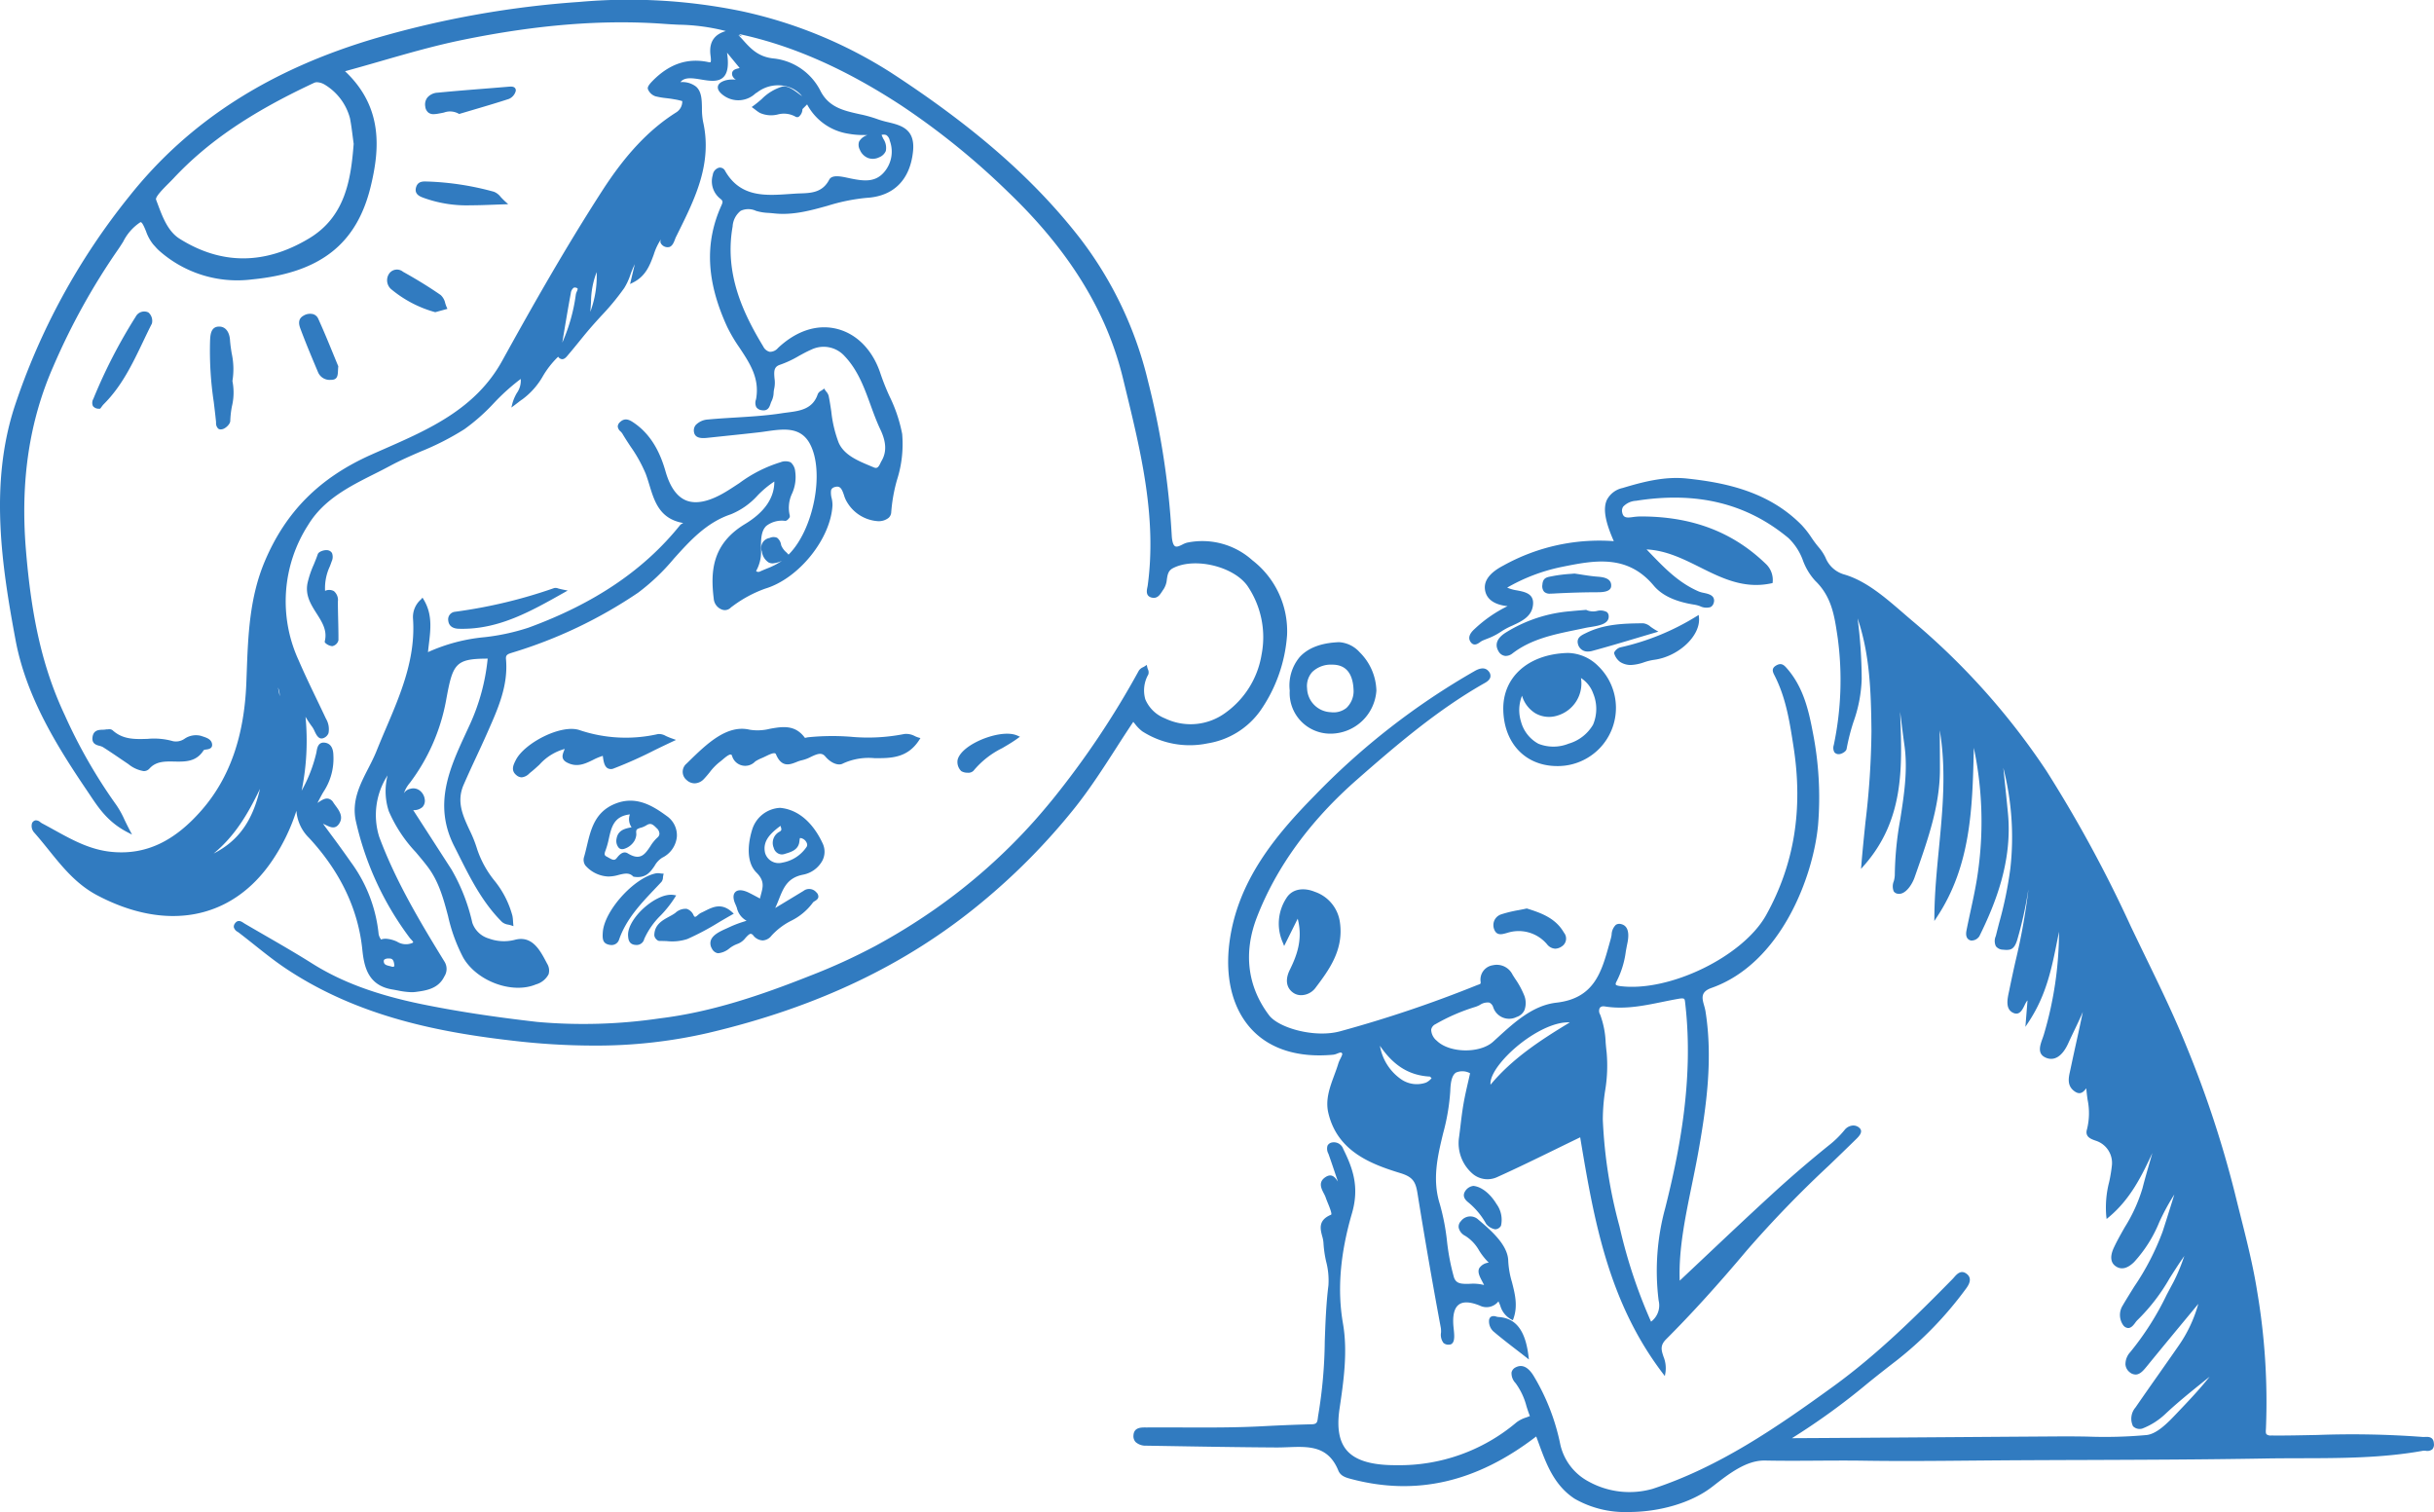 <svg xmlns="http://www.w3.org/2000/svg" width="384.151" height="238.64" viewBox="0 0 384.151 238.64"><g fill="#317bc0"><path d="M382.716 226.786a2.722 2.722 0 01-.409 0 148.53 148.53 0 00-16.552-.309c-2.4.044-4.871.111-7.312.082a1.007 1.007 0 01-.715-.185c-.147-.157-.129-.468-.106-.831l.01-.2a104.178 104.178 0 00-1.384-21.493c-.64-4.056-1.664-8.114-2.654-12.041a556.029 556.029 0 01-.857-3.436 168.441 168.441 0 00-7.638-23.19c-1.962-4.861-4.279-9.631-6.519-14.245q-1.126-2.322-2.243-4.65a206.991 206.991 0 00-13.342-24.6 111.393 111.393 0 00-21.208-23.723c-.468-.4-.936-.8-1.407-1.209-2.875-2.487-5.843-5.059-9.261-6.075a4.5 4.5 0 01-3.009-2.685 7.431 7.431 0 00-.982-1.52 17 17 0 01-1.234-1.636 14.854 14.854 0 00-1.53-1.957c-5.249-5.344-12.126-6.723-18.162-7.363-3.516-.363-6.921.537-10.115 1.5a3.653 3.653 0 00-2.484 1.89c-.617 1.366-.28 3.382 1.1 6.5a31.169 31.169 0 00-17.452 3.86c-2.019 1.052-2.994 2.266-2.9 3.608.116 1.589 1.376 2.559 3.582 2.79a20.913 20.913 0 00-5.18 3.583c-.91.808-1.1 1.541-.571 2.173.489.579 1.07.172 1.412-.077a2.305 2.305 0 01.368-.229c.221-.1.445-.185.671-.278a10.413 10.413 0 002.225-1.116 10.907 10.907 0 011.811-.977c1.577-.73 3.2-1.487 3.295-3.469.069-1.6-1.317-1.862-2.538-2.1a5.9 5.9 0 01-1.551-.437 28.737 28.737 0 018.574-3.258c5.082-1.026 10.336-2.091 14.544 2.932 1.317 1.574 3.454 2.567 6.532 3.035a5.093 5.093 0 01.766.213 2.281 2.281 0 001.677.152 1.03 1.03 0 00.5-.661 1.041 1.041 0 00-.062-.851c-.278-.468-.947-.612-1.538-.738a4.283 4.283 0 01-.723-.2c-3.2-1.371-5.432-3.7-7.8-6.159l-.471-.491c3.084.149 5.792 1.5 8.42 2.811 3.42 1.708 6.959 3.474 11.285 2.536l.177-.036.023-.18a3.476 3.476 0 00-1.106-2.87c-5.2-5.02-11.63-7.466-19.666-7.466a8.947 8.947 0 00-1.227.087c-.985.141-1.558.172-1.744-.682a1.16 1.16 0 01.147-.949 2.977 2.977 0 012.016-.926c9.6-1.52 17.473.4 24.062 5.874a9.226 9.226 0 012.3 3.564 9.7 9.7 0 001.924 3.179c2.579 2.487 3.027 5.478 3.5 8.646l.059.4a49.886 49.886 0 01-.607 16.807l-.015.072a1.434 1.434 0 00.09 1.134.848.848 0 00.633.314h.059c.453 0 1.173-.419 1.237-.82a32.589 32.589 0 011.09-4.279 22.038 22.038 0 001.294-6.748 74.744 74.744 0 00-.648-9.588c1.908 5.583 2.129 11.408 2.189 17.807a128.2 128.2 0 01-.946 14.343c-.221 2.15-.45 4.377-.635 6.615l-.062.777.512-.586c6.267-7.144 5.974-15.348 5.691-23.285a93.649 93.649 0 01-.033-.928l.1.8c.185 1.5.368 2.994.579 4.485.55 3.925-.062 7.847-.651 11.637a52.57 52.57 0 00-.872 8.883 4.208 4.208 0 01-.157.934 2.139 2.139 0 00-.018 1.592.9.9 0 00.622.383 1.151 1.151 0 00.226.023c1.121 0 2.086-1.548 2.451-2.595l.35-1c1.79-5.108 3.639-10.385 3.652-16.02 0-1.924-.01-3.847-.028-5.874v-.322c1.06 6.329.453 12.6-.136 18.694-.334 3.446-.679 7.011-.712 10.526l-.01.874.481-.73c5.3-8.065 5.527-17.2 5.743-26.039l.013-.556a56.7 56.7 0 01.656 19.551c-.278 2.06-.728 4.141-1.162 6.149-.226 1.044-.453 2.088-.658 3.138-.231 1.188.355 1.494.723 1.571a1.486 1.486 0 001.314-.684c2.482-5.033 5.239-11.784 4.511-19.394-.188-1.985-.4-3.968-.64-6.3-.028-.285-.059-.576-.09-.872a44.1 44.1 0 011.106 15.889 61.389 61.389 0 01-1.79 8.669c-.154.6-.309 1.206-.46 1.808-.013.059-.033.126-.054.2a1.919 1.919 0 00.021 1.582 1.441 1.441 0 001.116.545c1.188.121 1.762.015 2.25-1.53a60.6 60.6 0 001.7-7.589l.07-.378a98.291 98.291 0 01-2.047 11.357 247.76 247.76 0 00-.975 4.539l-.064.3c-.242 1.147-.576 2.716.718 3.284.962.427 1.414-.5 1.744-1.173a4.189 4.189 0 01.44-.774h.039l-.332 4.146.55-.838c2.777-4.225 3.618-8.464 4.511-12.954.082-.4.162-.813.247-1.229a57.239 57.239 0 01-2.394 16.228c-.062.214-.141.432-.221.651-.381 1.065-.856 2.389.5 2.994s2.641-.2 3.575-2.268c.311-.684.635-1.363.962-2.042.453-.946.913-1.908 1.335-2.9-.345 1.659-.7 3.307-1.06 4.925a473.946 473.946 0 00-.913 4.223l-.057.257c-.224 1.016-.5 2.284.764 3.153.9.617 1.4.005 1.731-.4.028-.033.057-.069.085-.1.041.6.118 1.206.2 1.79a10.5 10.5 0 01-.082 4.632c-.393 1.247.6 1.584 1.479 1.88l.069.026a3.683 3.683 0 012.374 3.827 24.252 24.252 0 01-.44 2.654 16.043 16.043 0 00-.453 5.342l.057.468.363-.3c3.405-2.85 5.19-6.517 6.854-10.11-.165.589-.334 1.175-.5 1.751-.357 1.24-.728 2.52-1.049 3.793a25.063 25.063 0 01-2.8 6.165c-.584 1.026-1.188 2.088-1.7 3.176-.813 1.715-.332 2.551.216 2.95.88.645 1.875.432 2.955-.628a21 21 0 003.95-6.239 34.519 34.519 0 012.4-4.423c-.118.383-.237.759-.352 1.129-.519 1.659-1 3.2-1.5 4.735a40.3 40.3 0 01-4.477 8.672c-.6.97-1.232 1.973-1.818 2.978a2.8 2.8 0 00.051 3.078 1.06 1.06 0 00.808.486h.013c.491-.008.849-.491 1.137-.88a2.8 2.8 0 01.3-.36 30.067 30.067 0 005.095-6.617c.735-1.157 1.484-2.34 2.327-3.518l-.19.512a28.12 28.12 0 01-1.528 3.6q-.54 1-1.067 2a45.188 45.188 0 01-5.766 9.073 2.812 2.812 0 00-.748 1.947 1.711 1.711 0 00.646 1.2 1.462 1.462 0 001.06.378c.666-.067 1.183-.7 1.646-1.265 2.2-2.7 4.416-5.378 6.589-8l1.556-1.883a21.661 21.661 0 01-3.148 6.666c-.993 1.435-2 2.86-3 4.29a559.864 559.864 0 00-3.763 5.39 2.722 2.722 0 00-.393 2.965 1.466 1.466 0 001.461.37 11.137 11.137 0 003.678-2.34c1.921-1.8 4.02-3.49 6.049-5.123l.9-.723c-1.571 1.988-3.418 3.925-5.213 5.81l-.062.064c-1.263 1.324-2.994 3.14-4.655 3.331a72.777 72.777 0 01-9.348.247 193.02 193.02 0 00-3.966-.033q-8.128.054-16.259.113l-11.393.08c-3.261.023-6.52.044-10.022.064l-5 .028a108.212 108.212 0 0011.995-8.7 214.534 214.534 0 014.441-3.5 57.734 57.734 0 0010.902-11.22c.414-.545 1.276-1.682.27-2.492-.921-.741-1.589.031-2.034.54a4.24 4.24 0 01-.275.3c-5.7 5.8-11.848 11.877-18.774 16.9-9.053 6.561-18.044 12.735-28.516 16.166a13.335 13.335 0 01-10.128-1.168 8.8 8.8 0 01-4.434-5.8 34.155 34.155 0 00-4.249-10.915c-.862-1.368-1.8-1.8-2.783-1.3a1.182 1.182 0 00-.671.808 2.225 2.225 0 00.633 1.687 10.619 10.619 0 011.723 3.649c.165.517.337 1.047.54 1.551-.2.08-.388.152-.579.221a5.012 5.012 0 00-1.515.759 28.607 28.607 0 01-19.078 6.774h-.27c-3.693-.028-6.134-.795-7.461-2.343-1.211-1.417-1.584-3.565-1.139-6.571.62-4.192 1.324-8.945.543-13.433-.921-5.28-.458-10.974 1.417-17.406 1.242-4.267.054-7.247-1.384-10.171a1.564 1.564 0 00-1.811-1 .991.991 0 00-.658.481 1.63 1.63 0 00.129 1.273l.059.162c.427 1.2.833 2.415 1.247 3.649l.2.594-.054-.075c-.378-.548-.9-1.3-1.931-.609-1.165.779-.63 1.808-.237 2.561a4.634 4.634 0 01.3.656c.093.275.224.6.36.931.172.417.694 1.682.483 1.772-2.078.856-1.7 2.263-1.4 3.395a4.8 4.8 0 01.2 1.049 17.811 17.811 0 00.422 2.945 11.758 11.758 0 01.363 3.75c-.37 2.945-.478 5.954-.581 8.86a74.5 74.5 0 01-1.024 11.614c-.028.147-.046.293-.064.437-.08.648-.123 1.008-.97 1.026-2.42.057-4.912.157-7.623.3-4.231.231-8.546.216-12.73.2-1.862-.01-3.721-.015-5.578 0h-.247c-.759-.005-1.888-.018-1.957 1.26a1.364 1.364 0 00.345 1.044 2.346 2.346 0 001.667.571l2.435.041c5.946.1 12.093.206 18.142.242.6 0 1.214-.021 1.821-.044 3.256-.123 6.329-.239 7.926 3.691.363.887 1.232 1.119 2.029 1.33 10.233 2.713 19.79.522 29.2-6.715.123.334.249.671.373 1.011 1.2 3.294 2.443 6.7 5.7 8.824a16.056 16.056 0 008.554 2.088c4.709 0 9.809-1.389 13.142-3.976l.244-.188c2.392-1.859 5.1-3.96 7.967-3.96h.124c2.78.057 5.609.039 8.34.021 2.417-.015 4.92-.031 7.386.008 5.635.085 11.37.033 16.912-.018q3.14-.027 6.278-.049 5.594-.031 11.18-.046c9.418-.033 19.155-.069 28.729-.234 1.9-.036 3.842-.038 5.717-.044 6.345-.01 12.905-.023 19.306-1.178a2.121 2.121 0 01.427 0 1.291 1.291 0 001.049-.229 1.12 1.12 0 00.252-.9c-.056-1.128-.912-1.077-1.419-1.056z"/><path d="M234.064 107.949l.118-.067c.368-.2.928-.512 1.039-1.034a1.047 1.047 0 00-.244-.862c-.473-.622-1.216-.656-2.209-.093a113.222 113.222 0 00-25.273 19.661c-6.221 6.314-12.152 13.479-13.438 23.069-.777 5.779.509 10.742 3.613 13.973 2.919 3.037 7.325 4.372 12.741 3.868a2.419 2.419 0 00.656-.19c.53-.208.653-.208.769.013.062.118-.154.543-.283.8a4.837 4.837 0 00-.319.73c-.185.625-.422 1.26-.648 1.877-.7 1.893-1.427 3.853-.944 5.931 1.4 6.018 6.6 8.07 11.367 9.521 1.955.6 2.407 1.34 2.7 3.132a856.637 856.637 0 003.7 21.341 3.885 3.885 0 01.023.694 2.152 2.152 0 00.386 1.636 1.206 1.206 0 00.954.27.673.673 0 00.476-.247c.373-.45.273-1.4.183-2.245l-.031-.314c-.167-1.787.116-2.968.841-3.508.681-.512 1.793-.46 3.3.149a2.385 2.385 0 002.95-.661c.108.221.2.45.293.674a3.566 3.566 0 001.726 2.173l.26.129.1-.275c.712-2.011.226-3.909-.244-5.745a14.142 14.142 0 01-.584-3.318c-.033-2.551-2.754-4.866-4.74-6.555a1.834 1.834 0 00-2.726.252 1.22 1.22 0 00-.35 1.054 1.908 1.908 0 001.008 1.258 6.406 6.406 0 012.214 2.333 10.414 10.414 0 001.517 1.906 2.022 2.022 0 00-1.494.867c-.314.617.059 1.327.458 2.081.1.193.206.388.3.586a6.857 6.857 0 00-2.235-.193c-1.407.036-2.2.005-2.536-1.072a35.32 35.32 0 01-1.083-5.666 34.988 34.988 0 00-1.134-5.856c-1.227-3.883-.34-7.582.522-11.154a33.317 33.317 0 001.129-6.661c.049-1.651.329-2.554.9-2.929a2.534 2.534 0 012.227.108q-.135.613-.283 1.25c-.265 1.152-.54 2.34-.751 3.552s-.36 2.446-.5 3.642c-.067.55-.134 1.1-.206 1.646a6.361 6.361 0 002.232 5.848 3.626 3.626 0 003.734.471c3.166-1.425 6.345-2.981 9.418-4.483q1.863-.91 3.732-1.818c2.119 12.689 4.333 25.8 13.008 37.216l.355.466.1-.576a4.84 4.84 0 00-.316-2.495c-.334-1.016-.574-1.749.422-2.744 3.986-3.984 8.158-8.579 12.759-14.05a177.853 177.853 0 0112.958-13.394c1.381-1.33 2.76-2.657 4.128-4l.067-.064c.483-.471 1.209-1.183.651-1.785a1.4 1.4 0 00-1.078-.435 1.828 1.828 0 00-1.34.723 15.653 15.653 0 01-2.523 2.453c-3.1 2.5-6.118 5.1-8.983 7.733-3.6 3.3-7.168 6.666-10.616 9.919q-1.963 1.852-3.883 3.657c-.185-4.85.838-9.845 1.919-15.117.381-1.867.777-3.8 1.111-5.712 1.137-6.512 2.25-14.1 1.034-21.714a7.684 7.684 0 00-.206-.851c-.329-1.17-.615-2.183 1.16-2.808 10.93-3.86 16.045-17.483 16.817-25.7a53.056 53.056 0 00-.844-14.721c-.661-3.5-1.525-7.155-4.141-10.092-.419-.468-.826-.823-1.587-.4-.869.481-.563 1.072-.3 1.592 1.816 3.549 2.394 7.327 3.012 11.334 1.515 9.845.1 18.5-4.323 26.471-3.624 6.527-15.217 12.2-23.015 11.234-.53-.067-.687-.172-.728-.249-.046-.093.01-.293.152-.543a14.331 14.331 0 001.432-4.681c.08-.435.159-.869.249-1.3.463-2.217-.293-2.868-1.013-3.022a1.012 1.012 0 00-.81.123 2.258 2.258 0 00-.666 1.551 5.717 5.717 0 01-.123.607l-.262.939c-1.217 4.372-2.366 8.5-8.317 9.184-3.716.422-6.612 3.068-9.413 5.627l-.586.535c-2.094 1.9-6.918 1.805-8.906-.165a2.324 2.324 0 01-.869-1.741 1.2 1.2 0 01.671-.856 30.365 30.365 0 016.324-2.741 4.768 4.768 0 00.689-.3 2.146 2.146 0 011.492-.37 1.188 1.188 0 01.607.718 2.64 2.64 0 003.688 1.561 2.043 2.043 0 001.242-1.075 3.26 3.26 0 00-.093-2.482 13.153 13.153 0 00-1.353-2.459q-.216-.332-.424-.664a2.766 2.766 0 00-3.115-1.492 2.286 2.286 0 00-1.926 2.605c.023.327-.018.339-.332.45a8.655 8.655 0 00-.216.077 195.638 195.638 0 01-21.616 7.286c-3.973 1.093-9.7-.5-11.228-2.528-3.421-4.534-4.079-9.891-1.908-15.49 3.068-7.906 8.384-15.21 15.8-21.709 6.384-5.608 12.716-10.98 19.881-15.085zm-16.274 57.1c2.173 3.179 4.647 4.691 7.9 4.866a1.075 1.075 0 01.226.252l.026.031c-.056.049-.111.1-.165.149a2.481 2.481 0 01-.717.517 4.352 4.352 0 01-3.937-.535 8.066 8.066 0 01-3.333-5.281zm35.532 7.162a23.934 23.934 0 00.249-6.116c-.064-.512-.108-1.031-.154-1.546a14.044 14.044 0 00-.874-4.426 1.083 1.083 0 01-.046-1.065.709.709 0 01.581-.231 1.406 1.406 0 01.226.018c3.1.5 6.093-.108 8.988-.7.859-.175 1.715-.35 2.577-.5.5-.09.8-.087.921 0s.147.37.19.759l.018.175c1.342 11.91-.99 23.385-3.171 32.052a37.547 37.547 0 00-1.047 14.641 3.2 3.2 0 01-1.2 3.323 80.691 80.691 0 01-4.971-15 76.032 76.032 0 01-2.641-16.886 30.808 30.808 0 01.353-4.499zm-18.074-1.019c-.1-.81.432-2 1.515-3.359 2.636-3.3 7.463-6.476 10.686-6.476.105 0 .208 0 .309.01-4.641 2.799-9.068 5.702-12.51 9.825zm-54.952-55.759a13.844 13.844 0 0010.308 1.89 12.662 12.662 0 008.271-5.095 23.793 23.793 0 004.259-12.005 14.119 14.119 0 00-5.473-11.794 11.814 11.814 0 00-10.3-2.785 3.269 3.269 0 00-.741.3c-.432.211-.882.432-1.162.265-.208-.121-.471-.532-.532-1.8a127.267 127.267 0 00-3.755-24.314 59.742 59.742 0 00-10.74-22.521c-7.18-9.238-16.624-17.517-29.722-26.057a71.967 71.967 0 00-23.815-9.783A88.293 88.293 0 0091.428.304a151.906 151.906 0 00-31.857 5.648c-16.9 4.933-29.707 13.121-39.171 25.036A106.029 106.029 0 002.292 64.2c-3.935 12.152-2.073 24.867.17 36.849 1.692 9.03 6.689 16.961 11.241 23.686.152.224.3.453.458.682 1.422 2.137 2.893 4.346 5.954 5.931l.723.375-.378-.723c-.319-.61-.581-1.152-.818-1.638a14.265 14.265 0 00-1.3-2.335 82.294 82.294 0 01-8.124-14.168c-3.4-7.232-5.236-15.063-6.136-26.183-.874-10.8.545-20.243 4.341-28.868a105.488 105.488 0 0110.2-18.409c.28-.4.548-.826.82-1.255a7.842 7.842 0 012.7-3.063.129.129 0 01.105-.008c.25.1.543.808.8 1.432a6.927 6.927 0 001.121 2.055c.1.111.2.224.306.337a7.257 7.257 0 00.6.628 18.562 18.562 0 0014.741 4.57c10.732-1.052 16.5-5.586 18.7-14.7 1.4-5.789 1.993-12.453-4.058-18.152A442.987 442.987 0 0060 9.677c4.436-1.278 8.628-2.484 12.97-3.372 11.768-2.41 22.179-3.241 31.828-2.541a85.1 85.1 0 002.335.136 31.977 31.977 0 017.425 1c-1.409.414-2.76 1.355-2.415 3.886.111.818.031.99-.01 1.026-.013.013-.075.044-.337-.01-3.289-.7-6.177.285-8.826 2.991-.6.617-.81.988-.71 1.278a1.962 1.962 0 001.178 1.124 12.224 12.224 0 001.754.3c.355.044.707.085 1.057.149l.167.028a10.127 10.127 0 011.263.283 2.012 2.012 0 01-.926 1.764c-4.254 2.675-7.96 6.589-11.663 12.319-5.933 9.179-11.331 18.754-15.832 26.906-4.179 7.577-11.542 10.807-18.666 13.934-.664.291-1.327.581-1.985.877-8.147 3.629-13.487 8.973-16.809 16.817-2.428 5.733-2.646 11.774-2.86 17.617l-.059 1.582c-.329 8.448-2.631 15.012-7.036 20.073-4.346 4.987-8.842 7.083-14.106 6.615-3.459-.311-6.247-1.849-9.2-3.48-.625-.345-1.252-.692-1.885-1.024a2.39 2.39 0 01-.273-.18 1.069 1.069 0 00-.8-.3.813.813 0 00-.514.417 1.543 1.543 0 00.3 1.471c.792.892 1.558 1.841 2.3 2.76 2.145 2.664 4.359 5.419 7.625 7.152 10.976 5.825 21.282 3.858 27.554-5.275a30.559 30.559 0 003.938-8.041 6.659 6.659 0 002 4.29c4.92 5.318 7.746 11.244 8.4 17.6.28 2.734.9 5.7 4.778 6.324.27.044.538.1.81.147a11.99 11.99 0 002.191.275 5.348 5.348 0 00.64-.039c1.592-.211 3.575-.473 4.524-2.441a2.169 2.169 0 00.021-2.353c-3.95-6.417-7.708-12.751-10.29-19.667a11.509 11.509 0 011.317-9.721 10.1 10.1 0 00.19 5.658 22.369 22.369 0 004.264 6.468c.638.759 1.3 1.54 1.9 2.338 1.746 2.317 2.479 5.066 3.186 7.728a26.411 26.411 0 002.4 6.579c2.163 3.737 7.738 5.784 11.468 4.223a3.241 3.241 0 002-1.6 2.055 2.055 0 00-.229-1.672l-.123-.237c-1.006-1.9-2.25-4.279-5.012-3.521a6.873 6.873 0 01-4.066-.216 3.907 3.907 0 01-2.605-2.479 29.73 29.73 0 00-3.284-8.41l-6.046-9.374a2.01 2.01 0 001.469-.489 1.474 1.474 0 00.342-1.273 2.049 2.049 0 00-.854-1.381 1.66 1.66 0 00-1.386-.229 1.574 1.574 0 00-1.042.71 5.021 5.021 0 01.936-1.631 30.812 30.812 0 005.725-13.039c1.052-5.753 1.4-6.573 6.563-6.576a32.7 32.7 0 01-2.793 10.357c-.206.445-.409.89-.615 1.332-2.569 5.55-5.226 11.288-1.885 17.887q.336.66.666 1.322c1.87 3.732 3.8 7.592 6.89 10.663a1.949 1.949 0 001 .422c.147.036.3.067.43.111l.373.126-.036-.393c-.01-.123-.021-.249-.028-.376a6.449 6.449 0 00-.093-.846 14.88 14.88 0 00-2.885-5.622 15.937 15.937 0 01-2.682-4.9 20.009 20.009 0 00-1.209-3.035c-1.067-2.3-2.073-4.483-.939-7.116a173.714 173.714 0 011.978-4.357c.573-1.237 1.15-2.474 1.7-3.721l.237-.538c1.551-3.508 3.156-7.134 2.78-11.231-.059-.635.211-.787.89-1a73.247 73.247 0 0019.962-9.493 33.3 33.3 0 005.632-5.357c2.531-2.814 5.149-5.725 9.012-7.018a11.569 11.569 0 004.228-2.983 15.458 15.458 0 012.628-2.189c.01 2.595-1.548 4.853-4.632 6.715-5.211 3.148-5.452 7.51-4.933 11.753A2 2 0 00114 96.228a1.3 1.3 0 001.36-.358c.087-.067.175-.134.27-.2a19.55 19.55 0 015.167-2.777c5.267-1.584 10.315-7.852 10.593-13.15a4.81 4.81 0 00-.131-1.106 3.321 3.321 0 01-.1-1.206c.046-.219.175-.486.741-.6.753-.157.993.409 1.309 1.332a4.492 4.492 0 00.522 1.16 6.12 6.12 0 004.706 2.922 2.5 2.5 0 001.8-.507 1.28 1.28 0 00.424-.91 25.4 25.4 0 01.91-5.082 18.532 18.532 0 00.815-7.263 23.551 23.551 0 00-2-5.943 37.18 37.18 0 01-1.4-3.508c-1.2-3.714-3.693-6.3-6.836-7.111s-6.46.265-9.366 3.006a1.659 1.659 0 01-1.3.6 1.562 1.562 0 01-1.029-.856c-3.132-5.164-6.154-11.452-4.827-18.921a3.385 3.385 0 011.276-2.479 2.863 2.863 0 012.423.013 8.185 8.185 0 002.009.321c.257.021.514.039.766.067 2.983.345 5.8-.44 8.531-1.2a29.881 29.881 0 016.157-1.247c4.267-.247 6.864-2.868 7.314-7.376.352-3.526-1.929-4.076-3.94-4.565a13.726 13.726 0 01-1.685-.481 20.615 20.615 0 00-2.865-.792c-2.487-.558-4.835-1.083-6.152-3.724a9.408 9.408 0 00-7.281-5.051c-2.518-.226-3.737-1.594-5.025-3.042-.2-.219-.409-.44-.615-.664l.609.219-.509-.375c8.366 1.78 16.771 5.488 25.656 11.308a117.217 117.217 0 0116.771 13.584c9.66 9.243 15.6 18.877 18.167 29.45l.363 1.492c2.453 10.069 4.992 20.477 3.547 31.157-.013.1-.033.206-.057.316-.106.514-.28 1.373.638 1.623s1.34-.432 1.692-.972c.075-.121.154-.242.237-.352a3.374 3.374 0 00.507-1.541c.113-.738.211-1.376.964-1.767 3.4-1.764 9.554-.3 11.758 2.8a14.408 14.408 0 012.222 10.863 14.074 14.074 0 01-5.717 9.179 9.3 9.3 0 01-9.526.862 5.551 5.551 0 01-3.1-3 5.068 5.068 0 01.473-3.927 1.117 1.117 0 00-.075-.841 2.64 2.64 0 01-.092-.3l-.08-.37-.316.214a2.365 2.365 0 01-.278.157 1.475 1.475 0 00-.653.53 136.5 136.5 0 01-13.685 20.417c-.905 1.1-1.816 2.186-2.762 3.248a90.853 90.853 0 01-15.836 14.055 97.763 97.763 0 01-9.276 5.722 93.9 93.9 0 01-10.367 4.735c-7.628 3.027-15.477 5.712-23.668 6.707a82.585 82.585 0 01-19.4.561c-7.029-.808-12.79-1.695-18.131-2.788-7.209-1.474-12.715-3.516-17.329-6.419-2.466-1.556-5.033-3.037-7.517-4.472-1.049-.607-2.1-1.211-3.145-1.826-.057-.033-.116-.075-.177-.113-.3-.206-.864-.584-1.327.021a.863.863 0 00-.216.663 1.2 1.2 0 00.612.725c.062.041.126.085.183.129.818.625 1.623 1.265 2.43 1.906 1.625 1.294 3.3 2.631 5.061 3.8 11.609 7.718 24.669 10.074 35.913 11.36a110.253 110.253 0 0012.535.751 78.626 78.626 0 0018.1-1.988c17.187-4.04 31.288-10.758 43.111-20.538a101.853 101.853 0 0014.8-15.019c2.394-3.014 4.49-6.27 6.517-9.42a223.267 223.267 0 012.693-4.128c.1.123.206.244.3.365a5.994 5.994 0 001.135 1.14zm-136.146-5.55l-.273-1.371a3.4 3.4 0 01.273 1.371zm49.013-60.666c.051-.53.085-1.044.116-1.553a13.229 13.229 0 01.89-4.717 16.08 16.08 0 01-1.006 6.27zm-2-3.67c.041.085-.049.291-.121.46a1.821 1.821 0 00-.162.494 27.73 27.73 0 01-2.137 7.574l.08-.473c.4-2.4.813-4.889 1.265-7.322a1.3 1.3 0 01.417-.838.4.4 0 01.221-.062.6.6 0 01.147.018.476.476 0 01.292.149zm-30.509 105.9a1.144 1.144 0 01.736-.17h.051c.393 0 .72.116.8 1.119v.018a.13.13 0 01-.052.113.4.4 0 01-.386.021c-.1-.028-.2-.051-.3-.077-.555-.131-.895-.237-.928-.7a.381.381 0 01.081-.32zm-19.615-26.963c-1.168 5.09-3.41 8.23-7.322 10.225 3.365-2.775 5.385-6.199 7.324-10.221zm7.178-11.357l.069.113a15.817 15.817 0 00.977 1.463 3.774 3.774 0 01.381.687c.285.6.679 1.425 1.45 1.083a1.339 1.339 0 00.751-.761 3.253 3.253 0 00-.4-2.286c-.473-1.008-.957-2.014-1.438-3.017-.967-2.011-1.965-4.089-2.862-6.17a22.255 22.255 0 011.494-21.392c2.438-4.012 6.486-6.051 10.4-8.021a98.347 98.347 0 002.626-1.353c1.517-.815 3.125-1.515 4.681-2.191a42.814 42.814 0 006.939-3.536 30.864 30.864 0 004.632-4.092 33.381 33.381 0 014.267-3.845 3.327 3.327 0 01-.612 2.217 6.906 6.906 0 00-.689 1.6l-.177.7.581-.437c.2-.152.37-.28.514-.391.252-.2.432-.334.625-.458a11.791 11.791 0 003.294-3.737 14.386 14.386 0 012.376-3.006.823.823 0 00.558.386c.419.054.728-.327.977-.628l.09-.108c.568-.664 1.119-1.345 1.672-2.024.538-.663 1.075-1.327 1.631-1.975.592-.694 1.219-1.381 1.826-2.05a39 39 0 003.67-4.434 9.863 9.863 0 00.982-2.127 14.491 14.491 0 01.684-1.641l-.743 3.132.5-.252c1.993-1.016 2.626-2.736 3.238-4.4a9.429 9.429 0 011.175-2.466.8.8 0 00-.105.591 1.221 1.221 0 001.427.674c.473-.19.687-.759.859-1.214.046-.123.09-.237.134-.327l.411-.831c2.639-5.334 5.367-10.848 3.881-17.4a10.918 10.918 0 01-.177-2.114c-.023-1.342-.046-2.608-.908-3.4a3.516 3.516 0 00-2.484-.723c.633-.846 1.916-.638 3.269-.414s2.721.445 3.544-.406c.653-.676.828-1.906.54-3.832l1.99 2.417a2.757 2.757 0 01-.272.075c-.378.1-1.085.27-.895 1.083a1.215 1.215 0 00.581.682 4.855 4.855 0 00-1.6.1c-.766.221-1.188.555-1.25 1-.1.666.666 1.258 1.129 1.553a3.95 3.95 0 004.8-.473c.041-.031.088-.057.134-.085a1.451 1.451 0 00.188-.121 5.394 5.394 0 014.524-.928 4.55 4.55 0 012.52 1.569c-.09-.07-.18-.123-.27-.193-.967-.736-1.97-1.5-2.855-1.33a7.7 7.7 0 00-3.264 1.985c-.419.357-.851.725-1.283 1.036l-.288.208.288.208c.1.072.2.152.3.226a5.465 5.465 0 00.717.5 4.333 4.333 0 002.8.244 3.738 3.738 0 012.783.329.513.513 0 00.548.021 1.547 1.547 0 00.576-1.2l.736-.743a8.9 8.9 0 006.432 4.614 13.356 13.356 0 002.631.221l.46.013a2.2 2.2 0 00-1.314 1.011 1.6 1.6 0 00.108 1.283 2.35 2.35 0 001.3 1.317 2.221 2.221 0 001.728-.1 1.875 1.875 0 001.077-1.008 2.538 2.538 0 00-.388-1.908c-.105-.219-.206-.427-.28-.627a1.12 1.12 0 01.759.036 1.334 1.334 0 01.53.867 4.955 4.955 0 01-.759 4.817c-1.407 1.782-3.22 1.589-5.275 1.183-.152-.028-.309-.064-.473-.1-1.227-.265-2.618-.563-3.055.275-1.06 2.032-2.86 2.1-4.6 2.155-.262.01-.52.018-.772.036l-.9.059c-3.814.268-7.749.54-10.148-3.644a.906.906 0 00-.959-.514 1.36 1.36 0 00-.993 1.162 3.489 3.489 0 001.134 3.693c.465.36.5.512.244 1.078-2.677 5.907-2.4 12 .887 19.168a24.811 24.811 0 001.957 3.315c1.61 2.43 3.13 4.727 2.651 7.883-.013.1-.036.2-.056.3a1.533 1.533 0 00.059 1.2 1.186 1.186 0 00.813.473c1.029.2 1.268-.527 1.433-1.016a2.347 2.347 0 01.167-.417 3.259 3.259 0 00.319-1.327 4.091 4.091 0 01.1-.676 4.473 4.473 0 00.039-1.564c-.1-1.137-.116-1.849.877-2.168a16.419 16.419 0 002.95-1.381c.64-.352 1.3-.715 1.978-1.006a4.458 4.458 0 015.272 1.042c2.078 2.189 3.091 4.974 4.071 7.669.473 1.3.962 2.639 1.564 3.909.952 2 1 3.583.16 4.982-.049.082-.1.183-.152.3-.316.663-.535.9-1.031.694l-.514-.216c-2.065-.859-4.2-1.746-5.054-3.7a19.693 19.693 0 01-1.162-4.917c-.121-.808-.244-1.643-.411-2.451a1.705 1.705 0 00-.383-.689 3.944 3.944 0 01-.178-.242l-.154-.239-.221.177a2.753 2.753 0 01-.231.154 1.139 1.139 0 00-.553.545c-.792 2.394-2.85 2.657-4.84 2.909-.3.039-.594.075-.877.121-2.387.37-4.853.52-7.237.666-1.445.087-2.94.177-4.405.316a2.9 2.9 0 00-1.911.877 1.365 1.365 0 00-.27 1.09c.178 1.139 1.492 1 2.351.9l2.711-.285c1.7-.177 3.4-.355 5.092-.548a34.63 34.63 0 001.288-.172c2.639-.375 5.36-.769 6.836 1.942 2.4 4.4.61 13.6-3.351 17.522-.1-.113-.211-.226-.322-.339a2.94 2.94 0 01-.849-1.162 1.716 1.716 0 00-.638-1.16 1.423 1.423 0 00-1.173.031 1.576 1.576 0 00-1.227 2.153 2.431 2.431 0 001.065 1.713 1.372 1.372 0 00.633.144 4.112 4.112 0 001.476-.409 11.637 11.637 0 01-2.438 1.247c-.329.136-.658.273-.982.419a.6.6 0 01-.633-.005c-.039-.046 0-.123.039-.18a6.188 6.188 0 00.684-3.482c.015-1.394.028-2.711.856-3.505a4.041 4.041 0 012.978-.795h.008c.28 0 .545-.345.594-.414a.474.474 0 00.121-.437 5.2 5.2 0 01.37-3.48 6.309 6.309 0 00.486-3.487 2.114 2.114 0 00-.723-1.427 2.09 2.09 0 00-1.587-.008 21.468 21.468 0 00-6.5 3.292c-.718.473-1.458.964-2.207 1.412-2.525 1.507-4.606 1.952-6.172 1.335-1.461-.576-2.562-2.114-3.266-4.565-.661-2.3-1.906-5.607-5.038-7.72-.522-.35-1.314-.882-2.135-.105a1.009 1.009 0 00-.378.7 1.157 1.157 0 00.437.787 2.025 2.025 0 01.288.339c.406.694.854 1.373 1.286 2.029a22.871 22.871 0 012.387 4.277c.219.571.409 1.193.594 1.8.792 2.6 1.615 5.285 5.172 5.979a1.572 1.572 0 01.157.039c-.069.044-.149.09-.2.116a.826.826 0 00-.255.177c-5.681 7.09-13.52 12.4-23.969 16.223a34.306 34.306 0 01-6.895 1.494 27.85 27.85 0 00-8.952 2.361c.041-.419.09-.833.141-1.247.291-2.438.566-4.74-.82-7.047l-.185-.306-.231.273a3.684 3.684 0 00-1.265 3.073c.429 6.262-1.957 11.861-4.267 17.275a170.41 170.41 0 00-1.512 3.624c-.368.918-.838 1.836-1.294 2.723-1.288 2.51-2.621 5.105-1.962 8.24a48.232 48.232 0 008.492 18.46 3.576 3.576 0 00.26.3c.111.116.319.337.306.422 0 .015-.033.059-.134.113a2.629 2.629 0 01-2.4-.2 4.865 4.865 0 00-1.8-.471 2.246 2.246 0 00-.751.126c-.028-.054-.059-.105-.087-.159a1.911 1.911 0 01-.28-.692 23.017 23.017 0 00-4.362-11.339 181.01 181.01 0 00-3.238-4.48l-1.178-1.6c.162.067.322.144.478.219.679.324 1.451.7 2.065-.226.728-1.093.01-2.07-.571-2.857-.118-.165-.237-.324-.337-.478a1.241 1.241 0 00-.779-.612c-.558-.118-1.08.239-1.7.648l-.031.021.167-.324c.35-.669.625-1.193.946-1.687a9.471 9.471 0 001.4-5.5c-.023-1.206-.473-1.877-1.337-2-1.057-.147-1.222.833-1.312 1.36-.015.082-.026.159-.041.232a22.988 22.988 0 01-2.322 5.985 39.319 39.319 0 00.613-11.661zm7.6-90.4c-.435 5.666-1.342 11.478-7.039 14.9-6.97 4.182-13.841 4.195-20.435.049-1.844-1.162-2.693-3.441-3.444-5.455l-.267-.71c-.162-.429 1.152-1.744 1.936-2.531.28-.28.55-.55.779-.792 5.424-5.807 12.275-10.465 22.218-15.109a1.088 1.088 0 01.471-.1 2.593 2.593 0 011.116.321 8.836 8.836 0 014.081 5.352c.193.98.314 1.962.435 2.911.055.406.104.796.155 1.167z"/><path d="M247.476 103.055c-.072 0-.142 0-.216.005-6.111.229-10.13 3.85-10 9.012.131 5.3 3.546 8.834 8.518 8.834h.172a9.183 9.183 0 006.262-15.811 6.94 6.94 0 00-4.736-2.04zm2.045 3.958a4.8 4.8 0 011.924 2.425 6.366 6.366 0 01-.018 4.935 6.585 6.585 0 01-3.863 3 6.4 6.4 0 01-4.753.015 5.632 5.632 0 01-2.754-3.49 6.1 6.1 0 01.159-4.092 4.876 4.876 0 002.091 2.757 4.309 4.309 0 003.49.375 5.291 5.291 0 003.723-5.925zm-122.716 31.023a4.4 4.4 0 002.976-2.183 3.053 3.053 0 00.041-2.772c-.882-1.9-2.9-5.144-6.548-5.565a1.688 1.688 0 00-.172-.015 4.857 4.857 0 00-4.4 3.472c-.339 1.083-1.3 4.763.692 6.748 1.283 1.281 1.036 2.214.723 3.395-.059.224-.121.455-.175.694l-.411-.219c-.458-.244-.867-.463-1.281-.669-.993-.5-1.769-.548-2.191-.139-.229.221-.527.769.026 1.967.075.16.144.347.216.543a3.042 3.042 0 001.53 2.021l-.453.149a17.241 17.241 0 00-2.081.784c-.167.08-.352.162-.543.25-1.06.473-2.258 1.011-2.567 1.929a1.555 1.555 0 00.162 1.27 1.311 1.311 0 00.823.72 1.021 1.021 0 00.2.028 3.27 3.27 0 001.772-.782 4.709 4.709 0 011.281-.7 2.778 2.778 0 001.227-.926c.3-.324.6-.656.846-.653a.592.592 0 01.376.237 1.994 1.994 0 001.517.807 1.885 1.885 0 001.366-.746 10.729 10.729 0 013.055-2.333 9.4 9.4 0 003.511-2.932 1.121 1.121 0 01.255-.185c.239-.147.537-.332.581-.666a.924.924 0 00-.327-.741 1.476 1.476 0 00-2.024-.213c-1.134.689-2.268 1.376-3.554 2.153l-.905.545c.214-.453.4-.908.574-1.355.734-1.848 1.369-3.447 3.882-3.918zm-3.865-6.723a2 2 0 00-.826 2.492 1.4 1.4 0 00.671.88 1.256 1.256 0 001.006.105l.249-.077c.82-.252 1.839-.566 2.086-1.656.028-.131.044-.265.059-.393s.041-.363.087-.391c0 0 .077-.036.35.069a1.265 1.265 0 01.723.748.636.636 0 01-.028.548 5.823 5.823 0 01-3.86 2.51 2.231 2.231 0 01-2.7-1.51c-.44-1.88.8-3.086 2.43-4.3l.044.157c.125.422.174.585-.289.818zm21.469-15.124a2.864 2.864 0 00-1.692-.342 29.517 29.517 0 01-8.495.429 38.061 38.061 0 00-6.692.085c-.08.01-.177.033-.275.054-.062.013-.152.036-.213.044-1.564-2.142-3.585-1.782-5.534-1.435a7.935 7.935 0 01-3.174.147c-3.606-.864-6.8 2.248-9.616 4.992l-.378.37a1.673 1.673 0 00.039 2.585 1.844 1.844 0 001.247.514 2.068 2.068 0 001.481-.7c.319-.329.615-.692.9-1.042a8.764 8.764 0 011.6-1.646c.141-.1.3-.239.478-.388.386-.327.97-.826 1.268-.769.028.005.1.021.172.159a2.156 2.156 0 003.667.934 6.448 6.448 0 01.967-.507c.211-.08.453-.2.7-.319.52-.252 1.168-.566 1.466-.455a.241.241 0 01.144.154c.9 2.129 2.186 1.631 3.212 1.227a5.546 5.546 0 01.939-.306 5.767 5.767 0 001.34-.509c1.049-.5 1.726-.756 2.3-.069.869 1.039 2.065 1.515 2.778 1.106a9.7 9.7 0 014.946-.846c2.6.028 5.257.01 7.1-2.875l.185-.291-.334-.093a4.794 4.794 0 01-.526-.208zm59.681 40.483a2.156 2.156 0 001.271.394 2.865 2.865 0 002.207-1.09c2.135-2.826 4.555-6.031 3.9-10.459a5.927 5.927 0 00-3.981-4.776c-1.407-.586-3.431-.676-4.477 1.029a7.367 7.367 0 00-.548 6.993l.211.543 2.142-4.315c.856 3.336-.193 5.923-1.26 8.1-.743 1.508-.548 2.812.535 3.581zm5.845-40.879h.16a7.279 7.279 0 007.137-6.8 8.824 8.824 0 00-2.639-6.049 4.76 4.76 0 00-3.2-1.589h-.111c-2.77.111-4.84.9-6.157 2.345a7 7 0 00-1.571 5.288 6.413 6.413 0 006.381 6.805zm2.567-4.061a3.254 3.254 0 01-2.472.671 3.889 3.889 0 01-3.737-3.768 3.324 3.324 0 01.813-2.577 4.244 4.244 0 013.145-1.157h.013c2.194 0 3.325 1.422 3.372 4.233a3.668 3.668 0 01-1.134 2.598zm-107.413 4.426a2.144 2.144 0 00-1.214-.309 22.9 22.9 0 01-12.386-.61c-2.924-1.013-8.78 2.073-10.094 4.747l-.044.082c-.324.656-.766 1.551.17 2.291a1.337 1.337 0 00.823.327 1.966 1.966 0 001.2-.617c.082-.072.165-.144.252-.211.465-.368.913-.779 1.345-1.178a8.271 8.271 0 013.984-2.477 3.813 3.813 0 01-.121.321c-.216.545-.514 1.291.463 1.813 1.577.838 2.873.211 4.125-.4a9.327 9.327 0 011.543-.643l.018.121c.1.712.216 1.517.751 1.836a1.091 1.091 0 00.962.031 67.036 67.036 0 006.319-2.824 200.71 200.71 0 012.945-1.414l.566-.265-.589-.211c-.409-.14-.74-.287-1.018-.41zm-9.352 22.161c.067.008.134.013.2.018a5.744 5.744 0 001.672-.244c.9-.224 1.679-.414 2.291.206l.059.059.082.015c1.888.3 2.626-.772 3.276-1.723a3.553 3.553 0 011.2-1.283 4.123 4.123 0 002.309-3.289 3.68 3.68 0 00-1.582-3.279c-2.243-1.649-4.91-3.292-8.23-1.916-3.127 1.3-3.77 4.02-4.393 6.648-.147.607-.28 1.183-.448 1.744a1.533 1.533 0 00.211 1.314 5.084 5.084 0 003.353 1.73zm3.945-7.749c-1.031.193-2.173.435-2.384 1.864a1.639 1.639 0 00.406 1.415.769.769 0 00.45.17 1.149 1.149 0 00.465-.085 2.861 2.861 0 001.5-1.211 2.511 2.511 0 00.3-.885c.046-.3-.113-.735.129-.952a2 2 0 01.682-.27 3.891 3.891 0 00.787-.36c.687-.442 1.026-.149 1.646.473a1.216 1.216 0 01.414.869.829.829 0 01-.332.6 6.347 6.347 0 00-1.1 1.36c-.846 1.263-1.577 2.353-3.577 1.119-.771-.468-1.42.355-1.736.751-.329.414-.615.314-1.227-.036a7.162 7.162 0 00-.314-.175c-.422-.208-.455-.391-.19-1.078a12.743 12.743 0 00.489-1.769c.412-1.821.8-3.549 3.323-3.837a2.211 2.211 0 00.27 2.037zm-83.979-12.856a2.18 2.18 0 01.543.2c.985.625 1.962 1.291 2.911 1.937l1.116.756a5.06 5.06 0 002.407 1.093 1.181 1.181 0 00.916-.406c1.042-1.155 2.441-1.132 3.93-1.1 1.715.031 3.472.064 4.624-1.8a1.114 1.114 0 01.4-.1c.352-.049 1.011-.139.923-.846-.1-.772-.856-1.018-1.525-1.234l-.237-.08a3.189 3.189 0 00-2.562.447 2.38 2.38 0 01-1.834.4 11 11 0 00-4.02-.368c-2.009.064-3.912.126-5.542-1.373a.88.88 0 00-.674-.134 1.873 1.873 0 01-.239.005h-.036l-.039.008a3.119 3.119 0 01-.563.052c-.615.021-1.453.049-1.6 1.17-.144 1.036.605 1.239 1.101 1.373zm220.81-14.913a1.386 1.386 0 00.926.7 1.18 1.18 0 00.234.023 1.717 1.717 0 001.029-.391c2.937-2.261 6.5-2.991 9.935-3.7.522-.108 1.044-.216 1.564-.329.249-.052.53-.1.826-.144 1.306-.211 2.934-.471 2.868-1.715a.859.859 0 00-.286-.643 2.136 2.136 0 00-1.561-.177 2.637 2.637 0 01-1.615-.123l-.077-.049-.823.067c-.537.044-1.057.085-1.574.141a22.7 22.7 0 00-10.423 3.449c-1.304.872-1.648 1.844-1.023 2.891zm-199.95-47.05c-.105-.674-.214-1.371-.26-2.052-.087-1.34-.723-2.147-1.7-2.155h-.021c-1.294 0-1.373 1.276-1.422 2.075a54.105 54.105 0 00.579 9.837c.123 1.018.244 2.037.35 3.058.005.051.008.113.013.175a1.186 1.186 0 00.35.97.658.658 0 00.381.113 1.189 1.189 0 00.358-.062c.45-.144 1.147-.764 1.152-1.294a14.638 14.638 0 01.262-2.292 9.214 9.214 0 00.077-3.989 11.557 11.557 0 00-.119-4.384zm-20.754 8.753l.08-.1c.044-.057.09-.118.139-.188a3.529 3.529 0 01.345-.427c2.847-2.829 4.549-6.4 6.2-9.85.46-.962.916-1.924 1.4-2.87a1.748 1.748 0 00-.55-1.754 1.511 1.511 0 00-2 .658 82.594 82.594 0 00-6.692 12.985 1.24 1.24 0 00-.062 1.132 1.158 1.158 0 001.016.411zm36.648 37.473a1.242 1.242 0 00.959-.934c.008-1.124-.021-2.263-.046-3.364-.021-.908-.041-1.816-.044-2.726a1.842 1.842 0 00-.625-1.656 1.539 1.539 0 00-1.394-.044 8.053 8.053 0 01.748-3.853 22 22 0 00.28-.766 1.693 1.693 0 00.067-1.337.923.923 0 00-.628-.445c-.471-.116-1.471.157-1.625.625-.185.555-.411 1.1-.63 1.633a15.44 15.44 0 00-.988 2.942c-.378 1.916.545 3.366 1.438 4.771.88 1.381 1.708 2.685 1.294 4.367l-.008.18.085.1a1.871 1.871 0 001.072.509zm19.944-2.741c.193.005.383.008.574.008 5.918 0 10.832-2.77 16.025-5.7l.6-.34-.68-.134a11.49 11.49 0 01-.838-.2 1.052 1.052 0 00-.622-.057 78.79 78.79 0 01-15.675 3.745 1.2 1.2 0 00-1.034 1.409c.048.459.32 1.228 1.65 1.269zm183.305 5.241a3.1 3.1 0 001.674.478 7.177 7.177 0 002.1-.43 8.729 8.729 0 011.5-.375c3.9-.484 7.453-3.8 7.163-6.689l-.041-.409-.35.216a38.851 38.851 0 01-12.087 4.92 1.651 1.651 0 00-.854.7.341.341 0 00-.031.3 2.6 2.6 0 00.926 1.289zM67.638 17.792a1.337 1.337 0 00.789.226 5.16 5.16 0 00.887-.108l.208-.036c.185-.033.37-.072.553-.113a2.787 2.787 0 012.286.167l.1.062 2.011-.594c1.911-.563 3.889-1.144 5.82-1.772a1.881 1.881 0 001.1-1.24.557.557 0 00-.121-.5c-.231-.262-.671-.224-1-.2q-2.01.17-4.025.327c-2.356.188-4.791.383-7.186.617a2.273 2.273 0 00-1.615.777 1.787 1.787 0 00-.327 1.4 1.4 1.4 0 00.52.987zm168.194 128.907c.391 1 1.216.764 1.88.579l.2-.054a5.847 5.847 0 016.249 1.805 1.759 1.759 0 001.3.7 1.917 1.917 0 001.029-.357 1.465 1.465 0 00.345-2.171c-1.281-2.243-3.477-3.078-5.8-3.8l-.064-.021-.067.015c-.417.093-.826.17-1.232.249a20.071 20.071 0 00-2.744.666 1.8 1.8 0 00-1.07.944 1.834 1.834 0 00-.026 1.445z"/><path d="M104.06 148.511h.023c.383-.005.774.008 1.17.023a7.7 7.7 0 003.223-.329 40.915 40.915 0 004.956-2.628c.679-.4 1.366-.8 2.068-1.2l.311-.172-.262-.242c-1.656-1.51-3.032-.82-4.254-.211-.216.111-.432.219-.651.316a2.06 2.06 0 00-.448.314c-.172.141-.4.365-.527.311-.059-.01-.131-.093-.2-.226a1.764 1.764 0 00-1.1-1.029 2.348 2.348 0 00-1.772.635c-.1.069-.18.131-.255.177-.224.144-.471.278-.717.411-1.1.6-2.343 1.276-2.356 2.968a1.054 1.054 0 00.332.63.762.762 0 00.459.252zm-8.001.58a1.832 1.832 0 00.36.056 1.23 1.23 0 001.294-.869c1.114-3.215 3.42-5.648 5.653-8 .347-.365.694-.73 1.036-1.1a1.21 1.21 0 00.234-.718c.01-.093.021-.185.039-.27l.067-.3-.3-.018a2.593 2.593 0 01-.247-.028 2.079 2.079 0 00-.633-.013c-3.426.646-8.147 5.838-8.42 9.261-.091 1.175.022 1.772.917 1.999zM67.342 28.648c-.584-.021-1.371-.041-1.659.862-.368 1.152.625 1.515 1.157 1.708l.149.054a19.934 19.934 0 007.322 1.129c1.162 0 2.358-.046 3.611-.093q.814-.031 1.649-.059l.638-.021-.473-.427c-.285-.26-.514-.5-.715-.715a2.5 2.5 0 00-1.078-.826 44.948 44.948 0 00-10.4-1.607zM52.217 59.949h.093c.972-.021 1-.715 1.034-1.451.01-.188.018-.4.041-.625l.008-.064-.026-.062c-.239-.568-.486-1.173-.746-1.805-.71-1.738-1.517-3.708-2.392-5.63a1.3 1.3 0 00-.782-.723 1.964 1.964 0 00-1.533.226c-1.057.581-.671 1.61-.463 2.163.877 2.34 1.87 4.694 2.747 6.772a1.982 1.982 0 002.019 1.199zm9.203-16.763a1.863 1.863 0 00.424 2.543 18.48 18.48 0 006.784 3.526l.067.018 1.921-.527-.123-.275c-.082-.185-.149-.393-.219-.6a2.416 2.416 0 00-.733-1.314c-1.772-1.229-3.714-2.428-5.933-3.665a1.5 1.5 0 00-2.188.294zm199.079 55.726a2.117 2.117 0 00-1.137-.538h-.002c-3.3.018-6.255.147-9.068 1.548l-.1.046c-.645.319-1.448.715-1.124 1.759a1.541 1.541 0 001.574 1.1 2.436 2.436 0 00.622-.085c2.325-.628 4.647-1.319 7.1-2.052.908-.27 1.836-.548 2.8-.831l.571-.167-.512-.3a10.231 10.231 0 01-.724-.48zm-8.432-7.903c-.818-.062-1.649-.193-2.453-.319a66.76 66.76 0 00-1.078-.162l-.028-.005-.658.054a22.581 22.581 0 00-2.767.342l-.28.054c-.7.131-1.309.242-1.376 1.342a1.355 1.355 0 00.288 1.088 1.28 1.28 0 00.954.291c.157 0 .321-.008.491-.015 2.5-.136 4.735-.2 6.82-.206.782 0 2.24-.005 2.307-.957.094-1.332-1.41-1.445-2.22-1.507zm-97.831 26.023c-1.728.851-2.86 1.906-3.1 2.893a2 2 0 00.581 1.78 1.906 1.906 0 001.018.252 1.147 1.147 0 00.9-.3 13.785 13.785 0 014.534-3.577c.818-.478 1.664-.975 2.443-1.541l.363-.265-.409-.18c-1.606-.715-4.407-.013-6.33.938z"/><path d="M106.519 141.639l.2-.324-.373-.062c-1.566-.25-3.505.936-4.809 2.127-1.232 1.129-2.513 2.86-2.407 4.331.031.437.09 1.25.985 1.4a1.911 1.911 0 00.257.028 1.223 1.223 0 001.309-.952 12.182 12.182 0 012.628-3.742 17.688 17.688 0 002.21-2.806zm126.036 45.529h-.013a1.778 1.778 0 00-1.327.877c-.525.882.231 1.489.592 1.782a11.714 11.714 0 012.747 3.336 2.382 2.382 0 001.327.833.388.388 0 00.136.021 1.115 1.115 0 00.88-.563 4.217 4.217 0 00-.717-3.439c-.758-1.266-2.105-2.678-3.625-2.847zm3.937 20.692a2.115 2.115 0 01-.347-.067 1 1 0 00-.831.026.753.753 0 00-.3.553 2.163 2.163 0 00.643 1.723c1.142.977 2.345 1.908 3.621 2.893.5.383 1.006.777 1.535 1.191l.491.386-.077-.62c-.502-3.996-2.007-5.93-4.735-6.085z"/></g></svg>